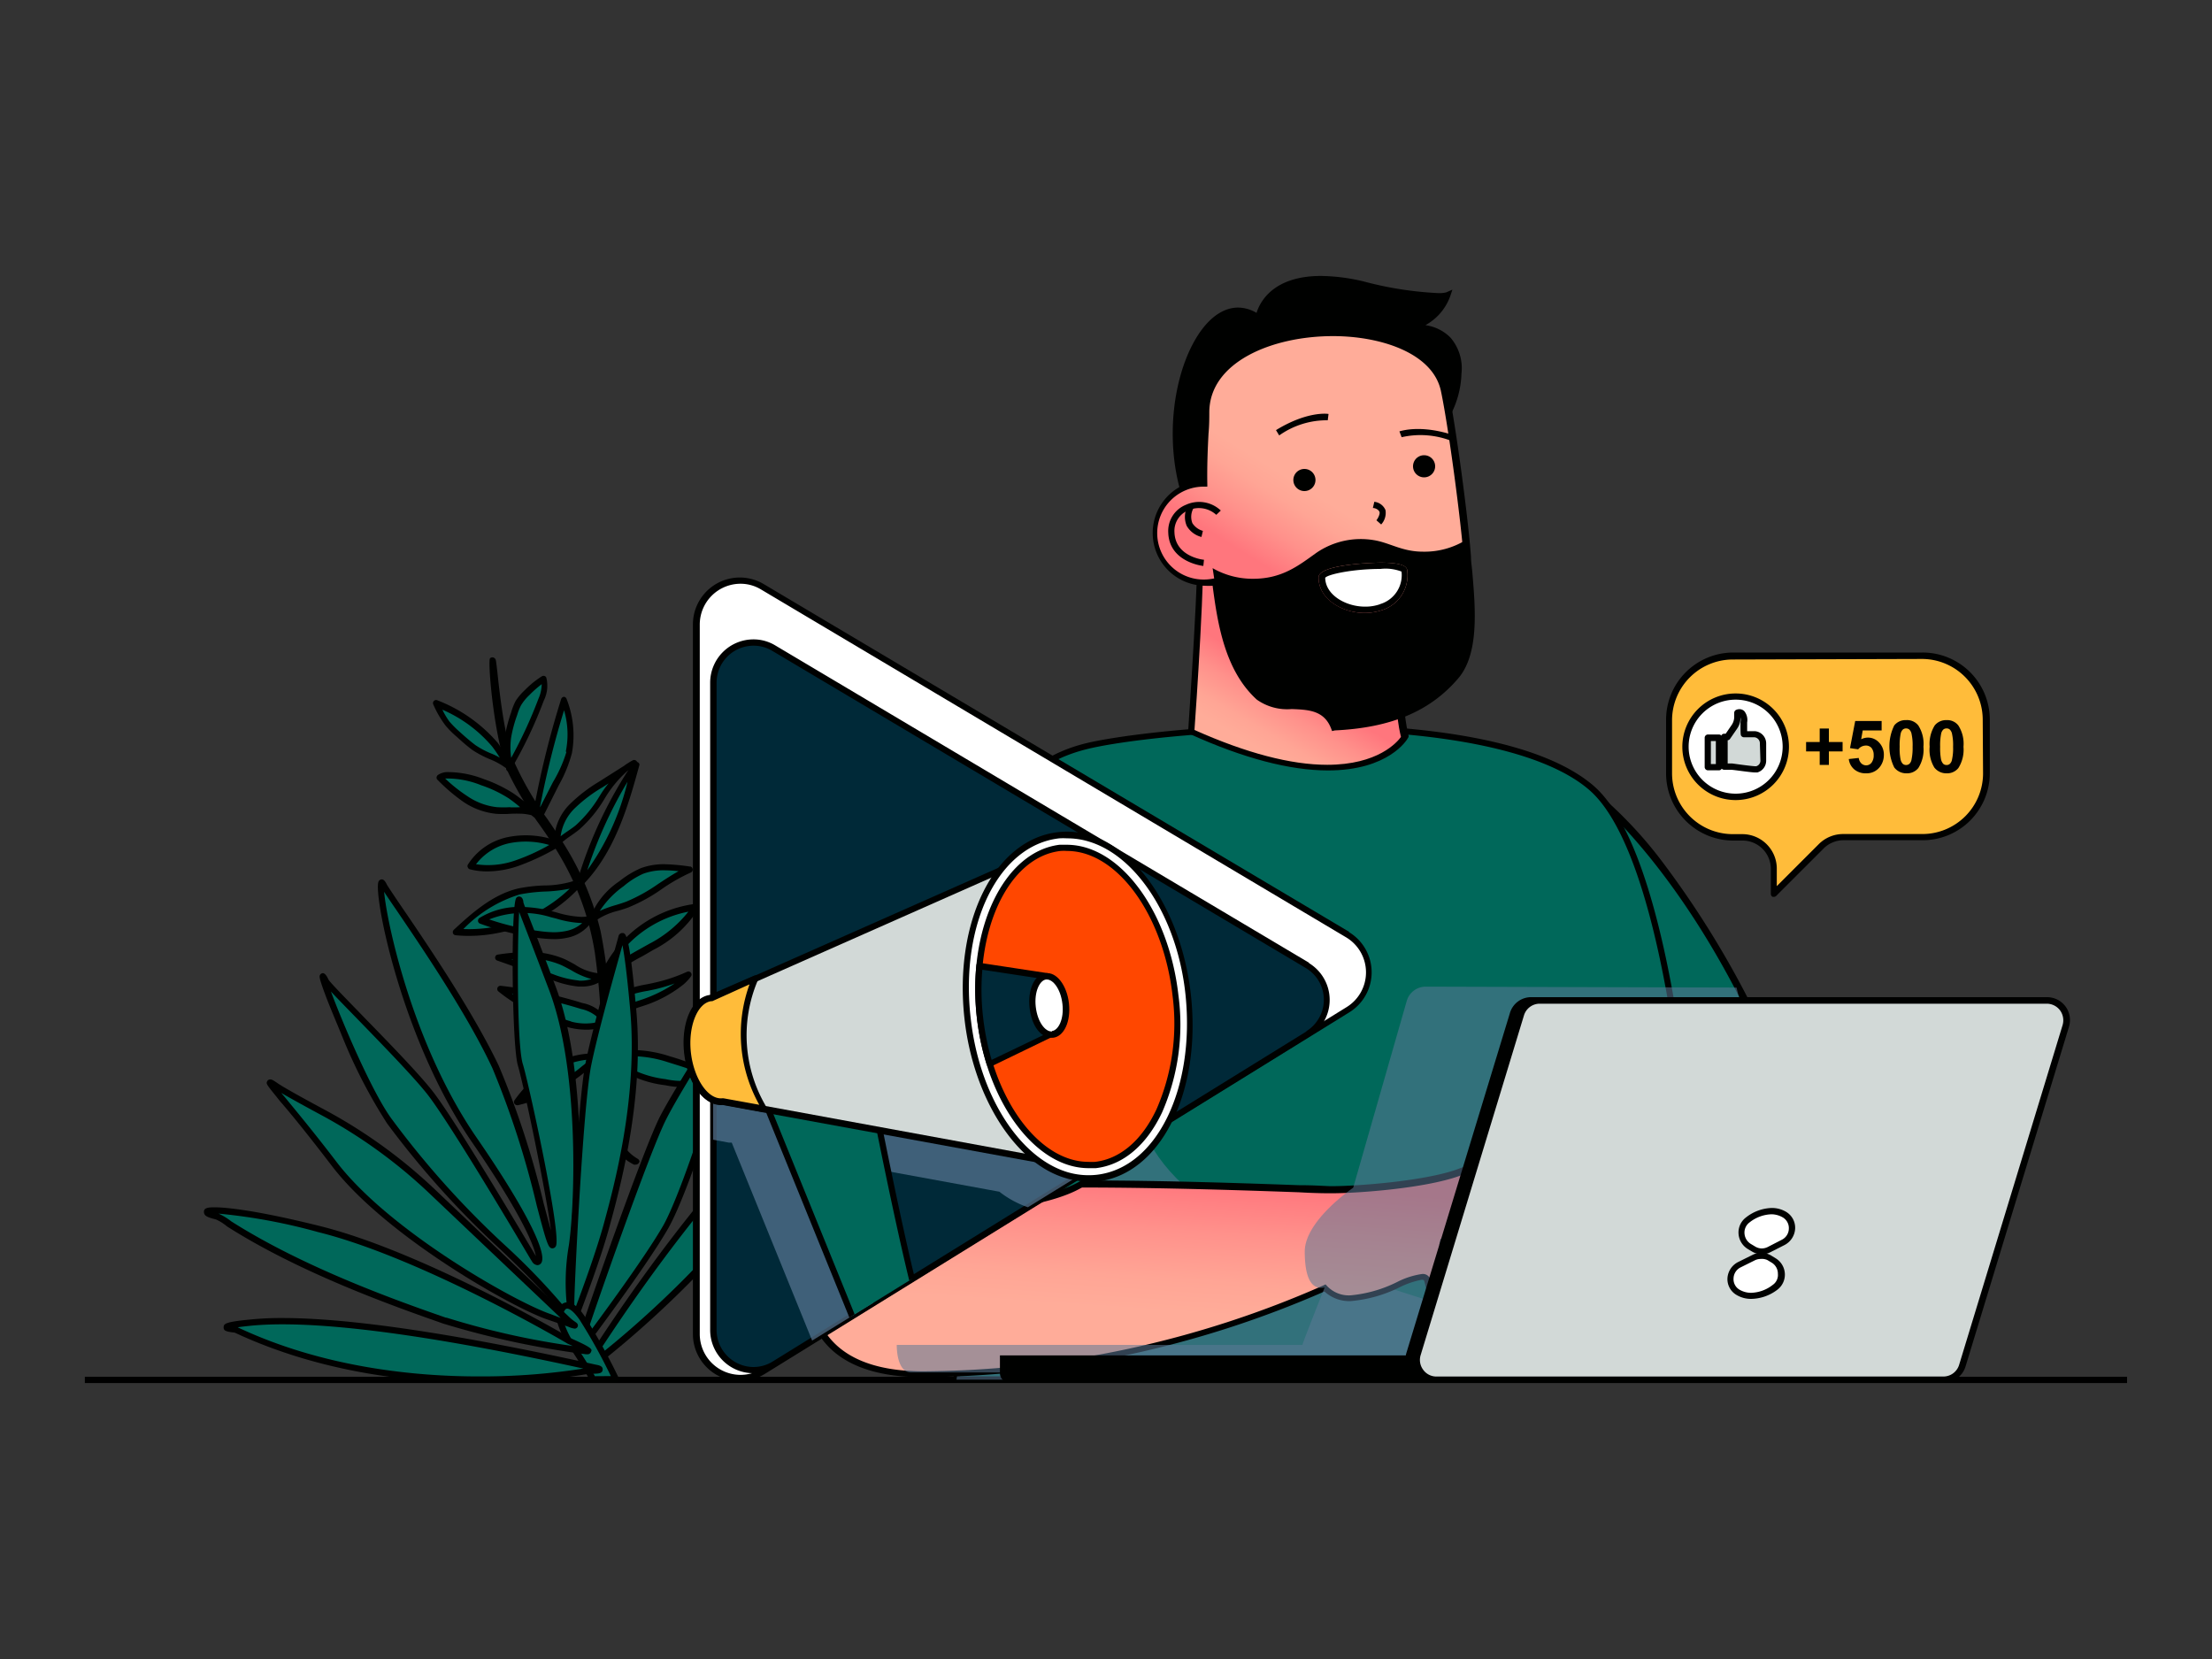 <svg xmlns="http://www.w3.org/2000/svg" xmlns:xlink="http://www.w3.org/1999/xlink" viewBox="0 0 200 150" id="businessman-do-digital-marketing"><rect x="0" y="0" width="200" height="150" fill="#333333" stroke="none"/><defs><linearGradient id="a" x1="5960.48" x2="5961.27" y1="106.92" y2="118.8" gradientTransform="matrix(-1 0 0 1 6069.51 0)" gradientUnits="userSpaceOnUse"><stop offset="0" stop-color="#ff767d"></stop><stop offset=".38" stop-color="#ff918b"></stop><stop offset=".75" stop-color="#ffa595"></stop><stop offset="1" stop-color="#ffac99"></stop></linearGradient><linearGradient id="b" x1="5953.94" x2="5957.31" y1="61.07" y2="66.77" xlink:href="#a"></linearGradient><linearGradient id="c" x1="5952.04" x2="5947.84" y1="53.12" y2="46.38" xlink:href="#a"></linearGradient><clipPath id="d"><path fill="none" d="M118.29,93.49,70,123.33a3.62,3.62,0,0,1-5.52-3.08V61.72A3.62,3.62,0,0,1,70,58.61L118.23,87.3A3.62,3.62,0,0,1,118.29,93.49Z"></path></clipPath></defs><g data-name="Layer 1"><rect width="184.65" height=".57" x="7.67" y="124.48"></rect><path fill="#00685a" d="M143.7,71.4l-.88,38.13a28.09,28.09,0,0,1,19.71-8C154.59,79.49,143.7,71.4,143.7,71.4Z"></path><path fill="#000100" d="M143,109.73l-.4-.4c7.55-7.6,17.37-8,19.51-8-7.81-21.47-18.49-29.58-18.6-29.66l.34-.46A38.45,38.45,0,0,1,150.36,78a84.85,84.85,0,0,1,12.44,23.45.29.29,0,0,1,0,.27.32.32,0,0,1-.24.11C162.41,101.86,151.32,101.38,143,109.73Z"></path><path fill="#00685a" d="M143.89,71.26c-9.21-8-39.49-5.36-45.83-3.73C84.33,71.05,89,90.16,87.62,104.27c-1.4,14.48-1.1,20.47-1.1,20.47h67.21C153.73,104.86,151,77.39,143.89,71.26Z"></path><path fill="#000100" d="M153.73,125H86.52a.27.27,0,0,1-.28-.27c0-.06-.29-6.17,1.09-20.51a107.19,107.19,0,0,0,.28-11C87.52,81.8,87.43,70,98,67.25c2.84-.73,11-1.76,20.2-1.76,8.89,0,20.59,1,25.89,5.56,4.09,3.54,6.42,13.78,7.66,21.75A218.68,218.68,0,0,1,154,124.74.28.28,0,0,1,153.73,125Zm-66.94-.56h66.65c0-21.54-3.07-47.21-9.73-53-4-3.49-13.09-5.41-25.52-5.41-9.16,0-17.24,1-20.06,1.74-4.6,1.18-7.39,4.14-8.79,9.32-1.25,4.62-1.21,10.47-1.16,16.12,0,3.72,0,7.57-.28,11.06A178.39,178.39,0,0,0,86.79,124.46Z"></path><path d="M144.25,124.74c-.93-6.65-41.67-8.86-41.67-26.79,0-4.48-15-6.39-15,6.32,0,14.17-1.1,20.47-1.1,20.47Z" style="mix-blend-mode:multiply" fill="#5b7895" opacity=".55"></path><path fill="url(#a)" d="M83.45,124.24a90.49,90.49,0,0,0,36.29-7.8c2.78,3,8.75-2.27,9.27-.71s.62,5.91,2.24,5.72c1-.11,1.67-3.12,1.67-3.12a11,11,0,0,0,2.91,3.66c1.72,1.22,1.93-.75,1.93-.75.55,1.19,3.35,1.57,3.26-.13a34.32,34.32,0,0,0-1.48-4.41s2.05,3,3.6,2.43-.46-3-2.47-6.95a51.51,51.51,0,0,0-3.47-5.86c-.85-1.37-2.33-1.39-5.42-.31s-9.08,1.52-11.43,1.52c-1.34,0-12.37-.53-22.59-.53l1.78-5.78L79.26,98.07S62.75,124.24,83.45,124.24Z"></path><path fill="#000100" d="M83.45,124.52c-4.84,0-8.09-1.43-9.65-4.26-4.09-7.42,4.84-21.74,5.22-22.34l.1-.16L99.91,101l-1.77,5.73c7.4,0,15.12.28,19.3.43,1.48,0,2.56.09,2.91.09,2.37,0,8.32-.45,11.34-1.5a11.17,11.17,0,0,1,3.46-.78,2.45,2.45,0,0,1,2.29,1.21c.35.57.65,1,.93,1.45a36.77,36.77,0,0,1,2.56,4.43c.55,1.1,1.11,2.06,1.6,2.91,1,1.78,1.71,3,1.43,3.76a1.15,1.15,0,0,1-.72.67,1.39,1.39,0,0,1-.53.1,3.66,3.66,0,0,1-2.29-1.29,17.1,17.1,0,0,1,.88,2.9,1.29,1.29,0,0,1-.33,1,1.66,1.66,0,0,1-1.24.46,2.93,2.93,0,0,1-1.85-.68,1.16,1.16,0,0,1-1.07.8,2.05,2.05,0,0,1-1.15-.45A10.13,10.13,0,0,1,133,119.1c-.29,1-.88,2.54-1.72,2.63h-.14c-1.32,0-1.7-2.2-2-4.15a13.64,13.64,0,0,0-.37-1.77s0-.1-.22-.1a7.53,7.53,0,0,0-2,.68,12.24,12.24,0,0,1-4.43,1.25,3.31,3.31,0,0,1-2.37-.87A92.06,92.06,0,0,1,83.45,124.52Zm-4-26.14c-1,1.59-8.81,14.88-5.1,21.61,1.45,2.63,4.53,4,9.15,4a90.92,90.92,0,0,0,36.16-7.77l.19-.09.14.15a2.71,2.71,0,0,0,2.11.84,11.84,11.84,0,0,0,4.21-1.2,7.21,7.21,0,0,1,2.26-.73.71.71,0,0,1,.76.49,14.43,14.43,0,0,1,.39,1.86c.27,1.55.64,3.68,1.48,3.68h.07c.53-.06,1.16-1.77,1.43-2.9l.18-.78.35.72a10.76,10.76,0,0,0,2.81,3.55,1.54,1.54,0,0,0,.82.35c.57,0,.67-.89.67-.9l.11-1,.43.94a2,2,0,0,0,1.71.86,1.14,1.14,0,0,0,.83-.28.71.71,0,0,0,.17-.57,31.34,31.34,0,0,0-1.45-4.33l-1-2.42,1.46,2.16c.44.67,1.84,2.39,2.93,2.39a.92.92,0,0,0,.33-.06.61.61,0,0,0,.39-.34c.19-.56-.51-1.76-1.39-3.29-.5-.85-1.06-1.82-1.62-2.93a35.69,35.69,0,0,0-2.52-4.38c-.29-.44-.59-.89-.94-1.47a1.92,1.92,0,0,0-1.81-.94,10.78,10.78,0,0,0-3.28.75c-3.11,1.09-9,1.54-11.52,1.54-.36,0-1.38,0-2.93-.09-4.25-.15-12.16-.43-19.66-.43h-.38l1.8-5.84Z"></path><path fill="#000100" d="M139.39 117.09c-1.43-3.44-3.39-7.6-3.41-7.64l.51-.25s2 4.22 3.43 7.67zM137.49 121.31a28.16 28.16 0 00-1.17-3.51c-.14-.3-.3-.75-.5-1.33-.61-1.74-1.53-4.38-3-5.52l.35-.45c1.61 1.24 2.57 4 3.2 5.79.18.53.34 1 .47 1.27a28.61 28.61 0 011.21 3.61zM132.71 118.57a26.77 26.77 0 00-.58-4 3.4 3.4 0 00-2-2l.12-.56a4 4 0 012.41 2.36 28.73 28.73 0 01.61 4.13z"></path><path d="M117.76,121.6c0-.14,1.93-5,2-5.16s-1.79.87-1.79-3.28c0-2.8,4.38-5.77,4.38-5.77l4.85-16.92a1.78,1.78,0,0,1,1.71-1.26h.72l27.38.08,8.38,34.2h-45.1l-1.33.6H82.36c-1,0-1.28-1.45-1.28-2.49Z" style="mix-blend-mode:multiply" fill="#5b7895" opacity=".55"></path><path fill="#00685a" d="M102.58,98,93.9,69.78C78.33,79.12,73.44,103.93,73.43,104c-.28,1.86,1.88,3.79,9.39,4.93s15.7-1.15,16-3v-.11C99.37,104.71,101.53,100.46,102.58,98Z"></path><path fill="#000100" d="M87 109.52a28.5 28.5 0 01-4.24-.3A22.89 22.89 0 0175.06 107c-1.44-.86-2.08-1.88-1.91-3a75.21 75.21 0 014.42-13.71c2.91-6.77 8.07-15.86 16.18-20.73l.3.49c-15.39 9.23-20.29 33.79-20.34 34-.13.89.42 1.71 1.64 2.44a22.26 22.26 0 007.51 2.16c7.42 1.12 15.42-1.19 15.66-2.77v-.08a.27.27 0 010-.12c.62-1.22 2.73-5.37 3.77-7.85l.52.21c-1 2.47-3.1 6.55-3.76 7.84V106C98.8 107.8 93.08 109.52 87 109.52zM113.78 28.75s.61-5.08 9.47-3c6.4 1.49 7.55 1 7.55 1a4.68 4.68 0 01-3.38 2.93s4.63-.57 4.36 4.14-3.16 5.37-3.2 7.55 3.91 4.53-.22 7.6S115 57.51 108.9 48.47C103 39.72 108.28 24.79 113.78 28.75z"></path><path fill="#000100" d="M117.35,53.7c-3.49,0-6.42-1.71-8.69-5.07-3.54-5.25-3.19-13.05-.8-17.55,1.12-2.11,2.57-3.27,4.08-3.27a3.3,3.3,0,0,1,1.67.48c.31-1,1.51-3.34,5.83-3.34a17.34,17.34,0,0,1,3.87.5A32,32,0,0,0,130,26.5a2.93,2.93,0,0,0,.75-.06l.57-.25-.2.6a4.86,4.86,0,0,1-2.24,2.61,3.94,3.94,0,0,1,2.26,1.12,4.24,4.24,0,0,1,1,3.26,8.61,8.61,0,0,1-2.14,5.41,3.71,3.71,0,0,0-1.06,2.14,4.38,4.38,0,0,0,.74,2c.87,1.6,2,3.59-1.07,5.83C124.45,52.17,120.69,53.7,117.35,53.7Zm-5.41-25.32c-1.29,0-2.56,1.05-3.58,3-2.31,4.36-2.66,11.9.77,17,2.16,3.2,4.93,4.82,8.22,4.82s6.92-1.53,10.84-4.44c2.63-1.95,1.8-3.48.91-5.11a4.72,4.72,0,0,1-.8-2.27,4.13,4.13,0,0,1,1.17-2.47,8.13,8.13,0,0,0,2-5.09,3.7,3.7,0,0,0-.82-2.84,3.9,3.9,0,0,0-2.79-1,4.07,4.07,0,0,0-.43,0l-.1-.56a4.46,4.46,0,0,0,3-2.3c-.83.05-2.78,0-7.16-1.06a16.81,16.81,0,0,0-3.74-.48c-4.9,0-5.36,3.13-5.37,3.26l-.06.47-.39-.27A2.88,2.88,0,0,0,111.94,28.38Z"></path><path fill="#000100" d="M90.7,122.85h45.42a.56.56,0,0,1,.56.56v1.33a0,0,0,0,1,0,0h-46a0,0,0,0,1,0,0v-1.89A0,0,0,0,1,90.7,122.85Z" transform="rotate(180 113.685 123.795)"></path><path fill="#000100" d="M137,125H91.26a.84.84,0,0,1-.85-.84v-1.61H137Zm-46-1.88v1a.28.28,0,0,0,.28.28h45.13v-1.32Z"></path><path fill="#000100" d="M138.51,90.46h45.82a1.78,1.78,0,0,1,1.7,2.31l-9.34,30.7a1.78,1.78,0,0,1-1.71,1.27H129.16a1.79,1.79,0,0,1-1.71-2.31l9.35-30.7A1.79,1.79,0,0,1,138.51,90.46Z"></path><path fill="#000100" d="M175,125H129.16a2.07,2.07,0,0,1-2-2.67l9.35-30.7a2,2,0,0,1,2-1.47h45.82a2.07,2.07,0,0,1,2,2.67L177,123.56A2.06,2.06,0,0,1,175,125ZM138.51,90.75a1.48,1.48,0,0,0-1.44,1.06l-9.35,30.71a1.5,1.5,0,0,0,1.44,1.94H175a1.5,1.5,0,0,0,1.44-1.07l9.34-30.7a1.5,1.5,0,0,0-.23-1.34,1.48,1.48,0,0,0-1.2-.6Z"></path><path fill="#d2d9d7" d="M139.23,90.46h45.82a1.79,1.79,0,0,1,1.71,2.31l-9.35,30.7a1.78,1.78,0,0,1-1.71,1.27H129.88a1.78,1.78,0,0,1-1.7-2.31l9.34-30.7A1.79,1.79,0,0,1,139.23,90.46Z"></path><path fill="#000100" d="M175.7,125H129.88a2.06,2.06,0,0,1-1.66-.83,2.09,2.09,0,0,1-.32-1.84l9.35-30.7a2.06,2.06,0,0,1,2-1.47h45.82a2.07,2.07,0,0,1,2,2.67l-9.35,30.71A2.05,2.05,0,0,1,175.7,125ZM139.23,90.75a1.49,1.49,0,0,0-1.44,1.06l-9.34,30.71a1.48,1.48,0,0,0,.23,1.33,1.46,1.46,0,0,0,1.2.61H175.7a1.49,1.49,0,0,0,1.44-1.07l9.35-30.7a1.53,1.53,0,0,0-.23-1.34,1.51,1.51,0,0,0-1.21-.6Z"></path><path fill="#fff" d="M158.55,113.69l-1.29.64a1.43,1.43,0,0,0-.16,2.48h0a3,3,0,0,0,3.34-.44,1.44,1.44,0,0,0-.12-2.38l-.39-.24A1.45,1.45,0,0,0,158.55,113.69Z"></path><path fill="#000100" d="M158.34,117.44h0a2.54,2.54,0,0,1-1.37-.38h0a1.65,1.65,0,0,1-.78-1.5,1.76,1.76,0,0,1,1-1.47l1.29-.64a1.76,1.76,0,0,1,1.68.08l.39.24a1.73,1.73,0,0,1,.83,1.41,1.71,1.71,0,0,1-.69,1.44A4,4,0,0,1,158.34,117.44Zm.85-3.61a1.17,1.17,0,0,0-.52.12l-1.29.64a1.15,1.15,0,0,0-.64,1,1.1,1.1,0,0,0,.51,1,2.05,2.05,0,0,0,1.09.3,3.32,3.32,0,0,0,1.95-.72,1.09,1.09,0,0,0,.46-1,1.16,1.16,0,0,0-.55-1l-.4-.24A1.17,1.17,0,0,0,159.19,113.83Z"></path><path fill="#fff" d="M160,113l1.28-.66a1.43,1.43,0,0,0,.12-2.48h0a3,3,0,0,0-3.34.49,1.44,1.44,0,0,0,.15,2.38l.4.24A1.45,1.45,0,0,0,160,113Z"></path><path fill="#000100" d="M159.32,113.41h0a1.75,1.75,0,0,1-.89-.24l-.4-.24a1.75,1.75,0,0,1-.84-1.4,1.7,1.7,0,0,1,.67-1.45,3.94,3.94,0,0,1,2.32-.86,2.5,2.5,0,0,1,1.33.36h0a1.68,1.68,0,0,1,.8,1.5,1.78,1.78,0,0,1-.94,1.48l-1.28.65A1.67,1.67,0,0,1,159.32,113.41Zm.86-3.62a3.36,3.36,0,0,0-2,.74,1.14,1.14,0,0,0-.45,1,1.2,1.2,0,0,0,.57.94l.4.24a1.16,1.16,0,0,0,.6.17h0a1.22,1.22,0,0,0,.53-.13l1.28-.66a1.14,1.14,0,0,0,.63-1,1.12,1.12,0,0,0-.52-1A2.08,2.08,0,0,0,160.18,109.79Z"></path><path fill="url(#b)" d="M126.37,50s-.41,12.38.67,16.6c0,0-3.78,6.51-19.32-.51,0,0,1.09-15.58.82-18.14Z"></path><path fill="#000100" d="M120.07,69.66c-3.45,0-7.64-1.1-12.46-3.28l-.18-.08v-.2c0-.15,1.08-15.58.82-18.09l0-.35,18.44,2.12V50c0,.12-.39,12.39.67,16.52l0,.11-.06.1C127.22,66.89,125.55,69.66,120.07,69.66ZM108,66c4.67,2.09,8.72,3.15,12,3.15,4.6,0,6.34-2.06,6.67-2.52-1-4-.72-14.46-.67-16.3l-17.23-2C109,51.47,108.14,64.13,108,66Z"></path><path fill="url(#c)" d="M132.67,50.42c-.24-3.39-1.37-11.89-2.07-15.16-1.62-7.58-21.5-6.76-21.5,2,0,1.32-.23,3.87-.17,6.49h-.05a4.49,4.49,0,0,0,0,9,4.94,4.94,0,0,0,1-.1c.49,3.42,1.12,7.81,4,10.42,1.84,1.67,5.61-.43,6.8,2.76,4.33-.2,8.15-1.34,11-4.62C133.68,58.74,132.91,53.81,132.67,50.42Z"></path><path fill="#000100" d="M120.44,66.1l-.07-.19c-.63-1.69-2.06-1.74-3.58-1.8a4.75,4.75,0,0,1-3.15-.85c-2.88-2.61-3.55-6.84-4-10.3a5.65,5.65,0,0,1-.71,0,4.77,4.77,0,0,1-.24-9.53c0-1.57,0-3.09.11-4.32,0-.76.07-1.41.07-1.89,0-4.9,5.92-7.47,11.76-7.47,4.22,0,9.45,1.42,10.3,5.4.7,3.28,1.84,11.86,2.07,15.2,0,.43.08.9.12,1.38.28,3.28.63,7.37-1.26,9.59-2.55,3-6.1,4.48-11.16,4.72ZM110.06,52.29l0,.34c.5,3.42,1.12,7.68,3.91,10.21a4.26,4.26,0,0,0,2.8.7c1.5.06,3.2.12,4,2,4.79-.26,8.15-1.7,10.56-4.52,1.74-2,1.4-6,1.12-9.17,0-.49-.08-.95-.11-1.39-.24-3.33-1.37-11.86-2.06-15.12-.74-3.42-5.43-4.95-9.75-4.95-5.56,0-11.19,2.37-11.19,6.9,0,.49,0,1.15-.07,1.91-.07,1.31-.14,2.93-.11,4.57V44h-.33a4.2,4.2,0,1,0,0,8.4,4.48,4.48,0,0,0,.89-.09Z"></path><path fill="#000100" d="M109.64,51.37c.56,3.53.94,8.73,4.19,11.68,1.84,1.67,5.61-.43,6.81,2.76,4.32-.21,8.14-1.34,11-4.62,2.08-2.45,1.31-7.38,1.07-10.77,0-.44-.08-1-.16-1.6a7.13,7.13,0,0,1-3.89,1.06c-1.92,0-3-.82-4.49-1.05A7.09,7.09,0,0,0,119,50c-1.62,1.16-3.1,2.33-5.7,2.33A7.24,7.24,0,0,1,109.64,51.37Zm9.87.84c0-.94,7.45-1.52,7.45-.58a3,3,0,0,1-2.11,3.27C122.5,55.71,119.51,54.36,119.51,52.21Zm3.88,3.21c-2,0-4.17-1.23-4.17-3.21,0-1.26,5.51-1.34,5.56-1.34,2.18,0,2.46.41,2.46.76a3.3,3.3,0,0,1-2.3,3.54A5,5,0,0,1,123.39,55.42Zm-3.6-3.18c0,1.56,1.87,2.61,3.6,2.61a4,4,0,0,0,1.36-.22,2.73,2.73,0,0,0,1.93-3,4,4,0,0,0-1.9-.24C122.33,51.44,120,51.92,119.79,52.24Z"></path><path fill="#fff" d="M119.51,52.21c0,2.15,3,3.5,5.34,2.69A3,3,0,0,0,127,51.63C127,50.69,119.51,51.27,119.51,52.21Z"></path><path fill="#000100" d="M124.78 50.87s-5.56.08-5.56 1.34c0 2 2.17 3.21 4.17 3.21h0a5 5 0 001.55-.25 3.3 3.3 0 002.3-3.54C127.24 51.28 127 50.87 124.78 50.87zm0 3.76a4 4 0 01-1.36.22h0c-1.73 0-3.58-1.05-3.6-2.61.25-.32 2.54-.8 5-.8a4 4 0 011.9.24A2.73 2.73 0 01124.75 54.63zM126.53 39l.2.53a7.71 7.71 0 014.59.37l.17-.53C128.38 38.33 126.6 39 126.53 39zM115.37 38.89l.29.48A7.44 7.44 0 01120.05 38l.07-.57C120 37.4 118.16 37.18 115.37 38.89z"></path><circle cx="117.94" cy="43.42" r=".74" fill="#000100"></circle><path fill="#000100" d="M117.94 42.4a1 1 0 101 1A1 1 0 00117.94 42.4zm0 1.48a.46.46 0 01-.45-.46.45.45 0 11.9 0A.46.46 0 01117.94 43.88zM128.76 41.45a.74.74 0 10.73.73A.74.74 0 00128.76 41.45z"></path><path fill="#000100" d="M128.76 41.16a1 1 0 101 1A1 1 0 00128.76 41.16zm0 1.48a.46.46 0 01-.45-.46.45.45 0 01.9 0A.46.46 0 01128.76 42.64zM124.26 45.37l-.13.56c.24 0 .53.16.6.36s-.18.64-.28.75l.43.38a1.54 1.54 0 00.39-1.3A1.24 1.24 0 00124.26 45.37zM107.23 45.64a2.55 2.55 0 00-1.6 2.53c.09 2.67 3.14 3 3.17 3l.06-.56c-.11 0-2.59-.29-2.67-2.47a2 2 0 011.26-2 2.33 2.33 0 012.52.41l.41-.39A2.86 2.86 0 00107.23 45.64z"></path><path fill="#000100" d="M107.81,47.3a1.6,1.6,0,0,1,.1-1.35l-.51-.23a2.09,2.09,0,0,0-.1,1.83,2.15,2.15,0,0,0,1.33,1l.13-.55A1.66,1.66,0,0,1,107.81,47.3Z"></path><path fill="#00685a" d="M57.53,105c-1.88-1.08-2.15-3-2.31-5s-.21-4-.27-5.93a50.09,50.09,0,0,0-1-9.86,25.63,25.63,0,0,0-3.08-7.46c-1.55-2.57-3.48-4.83-4.65-7.62-1.26-3-1.63-9.29-1.75-9.4s.31,7,1.71,10.13c1.29,2.83,3.35,5.15,4.87,7.85A25.12,25.12,0,0,1,54,86.14,99.24,99.24,0,0,1,54.76,97a29.18,29.18,0,0,0,.51,5.29,4,4,0,0,0,2.18,2.84C57.53,105.2,57.61,105.07,57.53,105Z"></path><path fill="#000100" d="M57.67,104.78c-1.73-1-2-2.75-2.16-4.77-.14-1.74-.2-3.51-.26-5.23l0-1a50.23,50.23,0,0,0-.95-9.6,26.21,26.21,0,0,0-3.12-7.55c-.54-.89-1.13-1.77-1.71-2.61a29.2,29.2,0,0,1-2.92-5c-.93-2.21-1.37-6.29-1.58-8.25-.13-1.12-.13-1.15-.23-1.24a.3.3,0,0,0-.44,0c-.22.34.4,7.56,1.69,10.4a31,31,0,0,0,2.81,4.66c.71,1,1.45,2.11,2.07,3.22a24.75,24.75,0,0,1,2.91,8.31,63.51,63.51,0,0,1,.61,8c0,.93.07,1.9.12,2.85,0,.28,0,.57,0,.86a22.25,22.25,0,0,0,.48,4.47,4.32,4.32,0,0,0,2.33,3,.4.4,0,0,0,.15,0,.36.36,0,0,0,.35-.28A.34.34,0,0,0,57.67,104.78Z"></path><path fill="#00685a" d="M54.47,88.42l.07,0A25.45,25.45,0,0,1,59,85.51,10.19,10.19,0,0,0,62.86,82,10.57,10.57,0,0,0,54.47,88.42Z"></path><path fill="#000100" d="M62.82,81.73a10.92,10.92,0,0,0-8.62,6.59.3.3,0,0,0,.08.32.34.34,0,0,0,.19.07.3.3,0,0,0,.15,0l.07,0s0,0,0,0a18.48,18.48,0,0,1,3.39-2.25l1-.58a10.35,10.35,0,0,0,4-3.6.26.26,0,0,0,0-.29A.29.29,0,0,0,62.82,81.73Zm-4,3.54-1,.56a27.61,27.61,0,0,0-2.58,1.6,10.39,10.39,0,0,1,7-5A10.87,10.87,0,0,1,58.83,85.27Z"></path><path fill="#00685a" d="M53.54,83.38a2.46,2.46,0,0,1,.07-.29l0,0Z"></path><path fill="#000100" d="M53.77,82.85a.29.29,0,0,0-.34,0h0l0,0a.28.28,0,0,0-.09.19l0,.26a.27.27,0,0,0,.24.3h0a.3.3,0,0,0,.28-.23,1.47,1.47,0,0,1,.06-.27A.28.28,0,0,0,53.77,82.85Z"></path><path fill="#00685a" d="M58.06,78.76A7.75,7.75,0,0,0,56.2,79.9a6.79,6.79,0,0,0-2.59,3.19,10.15,10.15,0,0,1,3.12-1.3c2-.76,3.62-2.33,5.61-3.16A8.6,8.6,0,0,0,58.06,78.76Z"></path><path fill="#000100" d="M62.38,78.35a17.68,17.68,0,0,0-2.32-.21,5.89,5.89,0,0,0-2.1.35A8.39,8.39,0,0,0,56,79.68,7,7,0,0,0,53.34,83a.26.26,0,0,0,.12.31.27.27,0,0,0,.15.05.24.24,0,0,0,.18-.07,6,6,0,0,1,2.09-.94c.31-.09.64-.19.95-.31a15.19,15.19,0,0,0,3-1.65,16.35,16.35,0,0,1,2.63-1.5.29.29,0,0,0-.06-.55ZM59.5,79.93a15.19,15.19,0,0,1-2.87,1.59c-.3.11-.61.21-.91.3a10.22,10.22,0,0,0-1.49.54,8.29,8.29,0,0,1,2.15-2.23A7.4,7.4,0,0,1,58.16,79a5.26,5.26,0,0,1,1.9-.31,11.45,11.45,0,0,1,1.29.08C60.71,79.13,60.09,79.54,59.5,79.93Z"></path><path fill="#00685a" d="M52.44,79.86c2.81-2.83,4-6.86,5-10.71a38.45,38.45,0,0,0-5,10.46Z"></path><path fill="#000100" d="M57.6,68.9a.28.28,0,0,0-.36.08,38.76,38.76,0,0,0-5,10.54.09.09,0,0,0,0,0l0,.24a.29.29,0,0,0,.15.3.28.28,0,0,0,.13,0,.32.32,0,0,0,.2-.08c2.93-3,4.14-7.33,5.1-10.84A.26.26,0,0,0,57.6,68.9Zm-4.5,9.78a39.51,39.51,0,0,1,3.64-8A22.62,22.62,0,0,1,53.1,78.68Z"></path><path fill="#00685a" d="M51.75,72.86a4.5,4.5,0,0,0-1.35,2.83l.05.47c.54-.53,1.21-.88,1.8-1.36,1.82-1.49,2.65-4,4.5-5.43L54.3,70.93A13.15,13.15,0,0,0,51.75,72.86Z"></path><path fill="#000100" d="M56.6,69.13l-2.46,1.56a14,14,0,0,0-2.6,2,4.79,4.79,0,0,0-1.42,3v0l.05.47a.31.31,0,0,0,.19.24h.09a.28.28,0,0,0,.2-.08,7.41,7.41,0,0,1,1-.78c.25-.18.51-.36.75-.56a11.63,11.63,0,0,0,2.25-2.74,10.44,10.44,0,0,1,2.25-2.68.28.28,0,0,0,.06-.39A.28.28,0,0,0,56.6,69.13ZM54.2,72a11.58,11.58,0,0,1-2.13,2.61c-.23.19-.48.36-.73.53s-.43.3-.65.47A4.3,4.3,0,0,1,52,73.05a13.2,13.2,0,0,1,2.5-1.88l.53-.34C54.71,71.2,54.45,71.59,54.2,72Z"></path><path fill="#00685a" d="M57.35,69a4.67,4.67,0,0,0-.6.38Z"></path><path fill="#000100" d="M57.22,68.74a4.85,4.85,0,0,0-.64.4.28.28,0,0,0-.06.39.27.27,0,0,0,.23.12.28.28,0,0,0,.15,0l.6-.38a.3.3,0,0,0,.1-.39A.29.29,0,0,0,57.22,68.74Z"></path><path fill="#00685a" d="M48.6,72.65a1.28,1.28,0,0,0,.13,1.12l.16-.24,1.38-2.69A12.32,12.32,0,0,0,51.44,68,9,9,0,0,0,51,63.26,82.13,82.13,0,0,0,48.6,72.65Z"></path><path fill="#000100" d="M51,63a.29.29,0,0,0-.26.2,82.83,82.83,0,0,0-2.37,9.43,1.53,1.53,0,0,0,.2,1.36.28.28,0,0,0,.21.1h0a.32.32,0,0,0,.22-.13l.16-.25v0L50.52,71a12.19,12.19,0,0,0,1.19-2.91,8.94,8.94,0,0,0-.48-4.89A.29.29,0,0,0,51,63Zm.21,5A12.16,12.16,0,0,1,50,70.71L48.83,73a1.92,1.92,0,0,1,.05-.32A82.1,82.1,0,0,1,51,64.22,7.75,7.75,0,0,1,51.16,67.94Z"></path><path fill="#00685a" d="M46.09,76a5.42,5.42,0,0,0-3.52,2.37,7.44,7.44,0,0,0,4.15-.27,21.7,21.7,0,0,0,3.65-1.72A7.93,7.93,0,0,0,46.09,76Z"></path><path fill="#000100" d="M50.46,76.06A8.25,8.25,0,0,0,46,75.67a5.62,5.62,0,0,0-3.7,2.51.25.25,0,0,0,0,.25.27.27,0,0,0,.19.17,6.27,6.27,0,0,0,1.58.19,8.76,8.76,0,0,0,2.73-.47,21.23,21.23,0,0,0,3.7-1.74.28.28,0,0,0,.14-.28A.28.28,0,0,0,50.46,76.06Zm-3.82,1.72a7.41,7.41,0,0,1-3.6.36,5.13,5.13,0,0,1,3.11-1.92,7.55,7.55,0,0,1,3.51.18A18,18,0,0,1,46.64,77.78Z"></path><path fill="#00685a" d="M50.39,76.34l.14-.1-.16.09Z"></path><path fill="#000100" d="M50.39,76l-.16.09a.28.28,0,0,0-.14.28.29.29,0,0,0,.2.24l.1-.25h0l-.09.24.09,0a.34.34,0,0,0,.17-.05l.13-.1a.28.28,0,0,0,.08-.38A.29.29,0,0,0,50.39,76Z"></path><path fill="#00685a" d="M52.38,79.77l.26-.12-.26.11Z"></path><path fill="#000100" d="M52.53,79.39l-.26.11a.29.29,0,0,0-.17.34.31.31,0,0,0,.14.18.32.32,0,0,0,.14,0,.2.2,0,0,0,.11,0l.28-.13a.28.28,0,0,0,.12-.37A.27.27,0,0,0,52.53,79.39Z"></path><path fill="#00685a" d="M41.22,84.27a13.39,13.39,0,0,0,11.1-4.38.2.2,0,0,0,.06-.12c-1.68.73-3.66.41-5.46.83C44.69,81.11,42.9,82.72,41.22,84.27Z"></path><path fill="#000100" d="M52.52,79.52a.28.28,0,0,0-.25,0,9.05,9.05,0,0,1-3.08.54,14.1,14.1,0,0,0-2.33.27c-2.36.55-4.29,2.32-5.83,3.74a.31.31,0,0,0-.08.3.28.28,0,0,0,.24.19,12.1,12.1,0,0,0,1.21.06,13.73,13.73,0,0,0,10.14-4.53.43.43,0,0,0,.12-.35A.28.28,0,0,0,52.52,79.52ZM41.9,84A12,12,0,0,1,47,80.87a15.06,15.06,0,0,1,2.24-.26,13.26,13.26,0,0,0,2.27-.26A13.17,13.17,0,0,1,41.9,84Z"></path><path fill="#00685a" d="M52.3,79.79l.08,0s0,0,0,0S52.25,79.77,52.3,79.79Z"></path><path fill="#000100" d="M52.61,79.59a.33.33,0,0,0-.27-.15.33.33,0,0,0-.33.28.29.29,0,0,0,.19.33.18.18,0,0,0,.1,0l.11,0,.07,0a.28.28,0,0,0,.17-.33A.42.42,0,0,0,52.61,79.59Zm-.27.42a.26.26,0,0,1-.21-.12l.22-.12h0l0-.07.06-.16a.26.26,0,0,1,.16.18l-.19,0,.19,0a.17.17,0,0,1,0,.1A.22.22,0,0,1,52.34,80Z"></path><path fill="#00685a" d="M49.83,82.66a8.2,8.2,0,0,0-6.33.52,23.62,23.62,0,0,0,5.16,1.28,7.55,7.55,0,0,0,2.51,0,3.23,3.23,0,0,0,2.07-1.32l.4-.14C52.41,83.43,51.09,83,49.83,82.66Z"></path><path fill="#000100" d="M53.55,82.75a3.05,3.05,0,0,1-1,.15,9,9,0,0,1-2.19-.39l-.48-.13A11.77,11.77,0,0,0,47,82a6.79,6.79,0,0,0-3.65,1,.29.29,0,0,0-.13.27.28.28,0,0,0,.18.24,24.16,24.16,0,0,0,5.22,1.29,11.62,11.62,0,0,0,1.45.11,5.16,5.16,0,0,0,1.15-.11,3.48,3.48,0,0,0,2.2-1.35l.31-.11a.28.28,0,0,0,.18-.36A.28.28,0,0,0,53.55,82.75Zm-2.44,1.44a5.56,5.56,0,0,1-1,.1,10.41,10.41,0,0,1-1.37-.11,23.43,23.43,0,0,1-4.51-1.05,8.36,8.36,0,0,1,5.57-.2l.48.12a9.13,9.13,0,0,0,2.36.41A3.12,3.12,0,0,1,51.11,84.19Z"></path><path fill="#00685a" d="M54.51 88.28l.06-.06-.06.06zM50.91 87a10.49 10.49 0 00-5.86-.38l4.89 1.73a8.88 8.88 0 002.36.59 3.05 3.05 0 002.21-.66C53.23 88.49 52.09 87.54 50.91 87z"></path><path fill="#000100" d="M54.38,88l-.25,0a4.7,4.7,0,0,1-2.16-.8c-.31-.17-.62-.34-.94-.49a8.06,8.06,0,0,0-3.32-.63,18.65,18.65,0,0,0-2.7.23.27.27,0,0,0-.24.25.27.27,0,0,0,.19.29l4.89,1.73a9,9,0,0,0,2.44.62h.26a3.16,3.16,0,0,0,2.22-.8.29.29,0,0,0-.39-.42Zm-2.06.65A8.69,8.69,0,0,1,50,88.08l-3.76-1.33c.45,0,.94-.08,1.43-.08a7.42,7.42,0,0,1,3.08.59c.3.14.61.31.91.47a7.06,7.06,0,0,0,1.81.79A3.07,3.07,0,0,1,52.32,88.66Z"></path><path fill="#00685a" d="M56.45,89.84a3.28,3.28,0,0,0-2,1.88l.1.59c2.12-1.58,5.08-1.76,7-3.53a3.94,3.94,0,0,0,.62-.67,15.34,15.34,0,0,1-3.08,1A15.92,15.92,0,0,0,56.45,89.84Z"></path><path fill="#000100" d="M62.13,87.86a14.72,14.72,0,0,1-3,1c-.24.06-.48.1-.72.15a10.21,10.21,0,0,0-2,.55,3.51,3.51,0,0,0-2.12,2.06.53.53,0,0,0,0,.13l.1.58a.3.3,0,0,0,.17.22l.11,0a.34.34,0,0,0,.17,0A12.19,12.19,0,0,1,58,91a11.39,11.39,0,0,0,3.81-2,4.38,4.38,0,0,0,.66-.71.27.27,0,0,0,0-.34A.28.28,0,0,0,62.13,87.86Zm-4.31,2.59a14.15,14.15,0,0,0-3,1.37l0-.07a3,3,0,0,1,1.78-1.65,10,10,0,0,1,1.95-.51l.72-.15A16.56,16.56,0,0,0,61,88.92,12.62,12.62,0,0,1,57.82,90.45Z"></path><path fill="#00685a" d="M52.57,91a38.84,38.84,0,0,0-7.33-1.54,14.56,14.56,0,0,0,3.37,2,15.75,15.75,0,0,0,2.93,1.18,5,5,0,0,0,3.11-.14l0-.14A3.21,3.21,0,0,0,52.57,91Z"></path><path fill="#000100" d="M52.66,90.69a40.48,40.48,0,0,0-7.39-1.56.29.29,0,0,0-.22.5,14.76,14.76,0,0,0,3.43,2.08,15.31,15.31,0,0,0,3,1.2A6.26,6.26,0,0,0,53,93.1a4.61,4.61,0,0,0,1.77-.33.3.3,0,0,0,.17-.24l0-.14a.4.4,0,0,0,0-.15A3.43,3.43,0,0,0,52.66,90.69Zm-1,1.67a15,15,0,0,1-2.88-1.16,19.53,19.53,0,0,1-2.5-1.37,38.27,38.27,0,0,1,6.26,1.4,3.22,3.22,0,0,1,1.83,1.1A5,5,0,0,1,51.61,92.36Z"></path><path fill="#00685a" d="M50.07,96.54a11.31,11.31,0,0,0-3.32,3.11,14.76,14.76,0,0,0,5.67-2.72,4.48,4.48,0,0,1,2.37-1.26l-.33-.12A7.07,7.07,0,0,0,50.07,96.54Z"></path><path fill="#000100" d="M54.89,95.41l-.34-.12-.06,0a7.3,7.3,0,0,0-4.56,1,11.57,11.57,0,0,0-3.41,3.19.29.29,0,0,0,0,.32.31.31,0,0,0,.24.13h.07a15.06,15.06,0,0,0,5.77-2.77L52.8,97a3.79,3.79,0,0,1,2-1,.29.29,0,0,0,.27-.24A.27.27,0,0,0,54.89,95.41Zm-2.44,1.14-.2.16a14.68,14.68,0,0,1-4.75,2.44,10.4,10.4,0,0,1,2.71-2.37,7.08,7.08,0,0,1,3.3-1A9.21,9.21,0,0,0,52.45,96.55Z"></path><path fill="#00685a" d="M54.8,95.88l.23-.14-.25,0Z"></path><path fill="#000100" d="M55.11,95.47l-.3-.06a.28.28,0,0,0-.23.09.27.27,0,0,0-.08.22l0,.19a.3.3,0,0,0,.16.22.27.27,0,0,0,.12,0,.3.3,0,0,0,.16,0l.21-.12a.29.29,0,0,0,.14-.28A.27.27,0,0,0,55.11,95.47Z"></path><path fill="#00685a" d="M56.22,95.33a4.09,4.09,0,0,0-1.19.41,4.59,4.59,0,0,1,1.23.77,9.56,9.56,0,0,0,3.86,1.34,6.62,6.62,0,0,0,1.4.17,6.68,6.68,0,0,0,3-1.11,30,30,0,0,1-4.12-1.15A8.77,8.77,0,0,0,56.22,95.33Z"></path><path fill="#000100" d="M64.59,96.63a18.45,18.45,0,0,1-2.94-.78c-.37-.13-.76-.25-1.14-.36a11.08,11.08,0,0,0-3.15-.55,5.82,5.82,0,0,0-1.2.11,4.43,4.43,0,0,0-1.27.44.28.28,0,0,0-.14.28A.27.27,0,0,0,55,96a2.79,2.79,0,0,1,.87.53l.27.2a9.7,9.7,0,0,0,4,1.39,7.89,7.89,0,0,0,1.38.17h.09a7.09,7.09,0,0,0,3.16-1.14.3.3,0,0,0,.14-.3A.29.29,0,0,0,64.59,96.63Zm-3.08,1.1h-.07a6.9,6.9,0,0,1-1.27-.16,9.37,9.37,0,0,1-3.75-1.29l-.25-.19a5.66,5.66,0,0,0-.47-.34,4.74,4.74,0,0,1,.57-.15,6.31,6.31,0,0,1,1.09-.1,10.62,10.62,0,0,1,3,.53l1.12.35c.73.24,1.49.49,2.26.66A5.19,5.19,0,0,1,61.51,97.73Z"></path><path fill="#00685a" d="M48.4,73.63l.18-.13a4.42,4.42,0,0,0-.52-.14Z"></path><path fill="#000100" d="M48.67,73.23l-.55-.15a.27.27,0,0,0-.31.16.27.27,0,0,0,.08.34l.33.27a.29.29,0,0,0,.34,0l.18-.13a.26.26,0,0,0,.12-.27A.27.27,0,0,0,48.67,73.23Z"></path><path fill="#00685a" d="M46.22,71.94a12.22,12.22,0,0,0-2.58-1.23,8.69,8.69,0,0,0-3-.62,1.31,1.31,0,0,0-.8.22,15.8,15.8,0,0,0,2.31,1.92,6.15,6.15,0,0,0,2.79,1c.81.07,1.63-.07,2.44,0a6.13,6.13,0,0,1,.73.11l-.69-.55C47,72.51,46.62,72.21,46.22,71.94Z"></path><path fill="#000100" d="M47.55,72.58c-.38-.29-.76-.6-1.17-.87a12.52,12.52,0,0,0-2.64-1.27,9,9,0,0,0-3.16-.63,1.58,1.58,0,0,0-1,.27.36.36,0,0,0-.11.21.28.28,0,0,0,.09.22,16.6,16.6,0,0,0,2.35,2,6.44,6.44,0,0,0,2.93,1.07,9.25,9.25,0,0,0,1.29,0,11.14,11.14,0,0,1,1.15,0,4.48,4.48,0,0,1,.69.11h.06a.29.29,0,0,0,.26-.16.28.28,0,0,0-.08-.34Zm-1.41.4a9.91,9.91,0,0,1-1.22,0,5.85,5.85,0,0,1-2.67-1,13.88,13.88,0,0,1-2-1.59l.31,0a8.15,8.15,0,0,1,2.95.61,11.1,11.1,0,0,1,2.51,1.2,12.81,12.81,0,0,1,1,.78C46.8,73,46.45,73,46.14,73Z"></path><path fill="#00685a" d="M47.65,62.63a4.1,4.1,0,0,0-.79,1,5.3,5.3,0,0,0-.37.93,12.76,12.76,0,0,0-.55,2.08,6.48,6.48,0,0,0,.16,2.7,39.37,39.37,0,0,0,2.84-6,2.72,2.72,0,0,0,.23-1.89A8.53,8.53,0,0,0,47.65,62.63Z"></path><path fill="#000100" d="M49.26,61.13a.33.33,0,0,0-.24,0,8.66,8.66,0,0,0-1.57,1.27,5,5,0,0,0-.84,1,5.5,5.5,0,0,0-.39,1,13.19,13.19,0,0,0-.56,2.12,6.84,6.84,0,0,0,.17,2.81.29.29,0,0,0,.23.21h0a.27.27,0,0,0,.24-.14,40,40,0,0,0,2.87-6.06,3,3,0,0,0,.22-2.09A.29.29,0,0,0,49.26,61.13Zm-.58,2.06a41.17,41.17,0,0,1-2.46,5.33,6.51,6.51,0,0,1,0-1.87,11.92,11.92,0,0,1,.54-2,4.89,4.89,0,0,1,.35-.88,4.34,4.34,0,0,1,.74-.91,10,10,0,0,1,1.13-1A3.42,3.42,0,0,1,48.68,63.19Z"></path><path fill="#00685a" d="M46,69.49l.13-.1s0-.06,0-.08Z"></path><path fill="#000100" d="M46.37,69.23a.29.29,0,0,0-.23-.21.28.28,0,0,0-.28.14l0,.09-.06.09a.28.28,0,0,0,.06.36.26.26,0,0,0,.18.07.3.3,0,0,0,.18-.06l.13-.1a.27.27,0,0,0,.09-.3Z"></path><path fill="#00685a" d="M39.39,63.58a9.59,9.59,0,0,0,1.08,1.86,8.33,8.33,0,0,0,1,1,17.47,17.47,0,0,0,1.4,1.18c1,.72,2.27,1,3.19,1.77a17.35,17.35,0,0,0-1.3-2A13.68,13.68,0,0,0,39.39,63.58Z"></path><path fill="#000100" d="M45,67.16a13.71,13.71,0,0,0-5.45-3.84.28.28,0,0,0-.37.38,9.22,9.22,0,0,0,1.11,1.91,8.15,8.15,0,0,0,1,1c.44.4.92.83,1.42,1.2a9.5,9.5,0,0,0,1.54.82,6.41,6.41,0,0,1,1.64.93.31.31,0,0,0,.18.07.29.29,0,0,0,.26-.16c.07-.15.08-.16-.47-1A14.59,14.59,0,0,0,45,67.16Zm-.51,1A7.76,7.76,0,0,1,43,67.38c-.48-.36-.93-.75-1.38-1.16a9.5,9.5,0,0,1-1-1A6.9,6.9,0,0,1,40,64.17a12.25,12.25,0,0,1,4.51,3.34,11,11,0,0,1,.68,1C44.94,68.36,44.7,68.25,44.45,68.14Z"></path><path fill="#00685a" d="M74.57,96.88c-2.14,2.5-10,8.76-21.19,26,0,0-1.11,1.45.63.12,0,0,16.3-12.29,20.67-25.67C74.72,97.22,74.91,96.5,74.57,96.88Z"></path><path fill="#000100" d="M74.72,96.49a.48.48,0,0,0-.36.21c-.42.49-1.08,1.14-1.92,2-3.36,3.31-10.35,10.21-19.29,24.07-.51.66-.42.84-.37.94a.34.34,0,0,0,.31.18c.13,0,.34,0,1.09-.62.16-.12,16.42-12.49,20.77-25.8.07-.22.17-.62,0-.82A.33.33,0,0,0,74.72,96.49Zm-20.89,26.3-.09.07c8.86-13.68,15.77-20.5,19.1-23.79.57-.56,1.06-1,1.45-1.46C69.83,110.62,54,122.67,53.83,122.79Z"></path><path fill="#00685a" d="M50,89.25C47.22,82,47.11,81.93,47,81.63c-.51-2.55-.6,12.35.05,14.61s3.41,15.49,3,16.3-2.23-9.48-5.28-16.05S35,80.76,34.73,80.08c-1.13-2.68.82,12.31,8.12,22.92s6,11.69,5.49,10.9-7.19-12.16-9.41-15c-2.08-2.69-9.17-9.58-9.49-10.21-1.39-2.72,3.13,9.18,5.78,12.74A81.15,81.15,0,0,0,45.47,112.8c5.86,5.59,6.26,6.84,6.26,6.84s.9,1.08-.06-.79a17.65,17.65,0,0,1,0-6.19C52.31,108.87,52.68,96.5,50,89.25Z"></path><path fill="#000100" d="M50.22,89.15c-1.63-4.33-2.34-6.12-2.64-6.89a5.67,5.67,0,0,1-.26-.68c0-.2-.1-.52-.39-.52a.29.29,0,0,0-.25.13c-.51.68-.4,13.27.14,15.13.62,2.14,2.56,11.56,3,14.93-.19-.65-.41-1.51-.65-2.39a79.59,79.59,0,0,0-4.07-12.49C42.78,91.49,38.58,85.31,36.32,82c-.68-1-1.26-1.87-1.33-2s-.22-.49-.47-.49a.33.33,0,0,0-.29.19c-.51,1,2,14.13,8.39,23.49,4.45,6.46,5.66,9.39,5.83,10.38l-.13-.22c-5.89-9.91-8.23-13.43-9.16-14.63-1.21-1.57-4.06-4.5-6.36-6.86-1.46-1.51-3-3.07-3.11-3.31s-.29-.56-.5-.56a.3.3,0,0,0-.26.17c-.06.12-.11.21.54,1.94.42,1.11,1,2.45,1.54,3.78a46.49,46.49,0,0,0,4,7.71A81.28,81.28,0,0,0,45.28,113c5.61,5.36,6.17,6.67,6.19,6.71a.19.19,0,0,0,.05.1c.34.41.49.41.56.41h0a.31.31,0,0,0,.27-.15c.1-.16.09-.34-.42-1.32a18.32,18.32,0,0,1,.06-6.05C52.61,108.8,53,96.46,50.22,89.15Zm1.21,23.47a19.68,19.68,0,0,0-.12,5.88,61.12,61.12,0,0,0-5.64-5.9,81,81,0,0,1-10.22-11.38c-1.78-2.38-4.47-8.73-5.53-11.57.53.57,1.36,1.42,2.48,2.57,2.28,2.35,5.12,5.27,6.31,6.81.92,1.2,3.25,4.69,9.12,14.58.13.22.22.37.27.44a.62.62,0,0,0,.49.34.43.43,0,0,0,.37-.23c.52-1-1.68-5.23-5.88-11.32C37.4,94.59,35,83.61,34.73,80.63c.22.35.58.88,1.13,1.68,2.24,3.3,6.43,9.46,8.67,14.29a80.31,80.31,0,0,1,4,12.4c.93,3.54,1.05,3.87,1.43,3.87h0a.35.35,0,0,0,.3-.2c.54-1-2.51-15-3-16.5-.52-1.8-.5-10.72-.32-13.71h0c.3.77,1,2.56,2.64,6.88C52.4,96.56,52,108.75,51.43,112.62Z"></path><path fill="#00685a" d="M66.15,90.87c-.82,1.28-4.89,7.66-6.2,10.17-1.46,2.79-6.5,17.24-7.38,20-.64,2,.17.62.17.62s5.5-7.29,7.46-10.73,6-15.87,6.09-20A.08.08,0,0,0,66.15,90.87Z"></path><path fill="#000100" d="M66.21,90.55a.38.38,0,0,0-.3.17C65.1,92,61,98.39,59.7,100.9c-1.48,2.84-6.59,17.49-7.4,20-.33,1-.29,1.2-.19,1.34a.3.3,0,0,0,.25.12c.11,0,.26,0,.62-.6.27-.35,5.56-7.39,7.46-10.74s6-15.84,6.14-20.11a.38.38,0,0,0-.11-.26A.35.35,0,0,0,66.21,90.55ZM60,110.75c-1.63,2.86-5.79,8.49-7.06,10.19.94-2.88,5.87-17,7.31-19.77C61.34,99,64.62,93.79,66,91.7,65.44,96.43,61.68,107.71,60,110.75Z"></path><path fill="#00685a" d="M56.19,84.74s-2.29,8-3,11.54-1.58,19.94-1.53,21.5-.21,2.92.16,1.86c.05-.12,2.12-5.45,3.05-8.85S58,99.32,57.26,91.33,56.19,84.74,56.19,84.74Z"></path><path fill="#000100" d="M56.26,84.36a.36.36,0,0,0-.34.3c0,.08-2.3,8-3,11.56s-1.58,20-1.54,21.57c0,.56,0,1.1,0,1.5,0,.64,0,.79.08.92a.36.36,0,0,0,.22.09h0c.24,0,.33-.24.44-.56,0,0,0-.06,0-.13.8-2.1,2.26-6,3-8.75v0c.94-3.45,3.14-11.51,2.41-19.52C56.91,84.36,56.59,84.36,56.26,84.36Zm-1.67,26.31v0c-.65,2.36-1.83,5.64-2.66,7.83,0-.25,0-.51,0-.77,0-1.54.8-17.9,1.53-21.43.59-2.92,2.25-8.83,2.82-10.84.15.76.39,2.38.7,5.85C57.69,99.26,55.52,107.25,54.59,110.67Z"></path><path fill="#00685a" d="M50.6,119.27c.27,1.53,1.56,2.72,3,5.45h2.07a53,53,0,0,0-3.06-5.55C51,116.84,50.51,118.77,50.6,119.27Z"></path><path fill="#000100" d="M52.86,119c-.58-.84-1.09-1.25-1.57-1.25a.82.82,0,0,0-.63.31,1.8,1.8,0,0,0-.34,1.25,8,8,0,0,0,1.43,2.88c.48.73,1,1.56,1.62,2.66a.28.28,0,0,0,.25.15h2.07a.32.32,0,0,0,.25-.14.31.31,0,0,0,0-.28A55.49,55.49,0,0,0,52.86,119Zm.93,5.43c-.57-1-1.1-1.84-1.57-2.55a7.48,7.48,0,0,1-1.34-2.67,1.19,1.19,0,0,1,.21-.78.25.25,0,0,1,.2-.11c.12,0,.48.1,1.11,1a49.36,49.36,0,0,1,2.83,5.1Z"></path><path fill="#00685a" d="M51.34,119.34,39.13,107.75a45.92,45.92,0,0,0-9.83-7.12c-1.93-1-3.78-2-4.36-2.45-1.61-1.09.45.74,5.28,7.06s16.45,12.83,19.5,13.85S52.06,120,51.34,119.34Z"></path><path fill="#000100" d="M52,119.51a3.7,3.7,0,0,1-.48-.38L39.32,107.54a46.21,46.21,0,0,0-9.89-7.16c-2.38-1.28-3.84-2.1-4.33-2.44s-.55-.34-.68-.34a.29.29,0,0,0-.27.18c-.12.23,0,.32,1.19,1.81,1,1.15,2.56,3.07,4.66,5.82,4.9,6.42,16.64,13,19.63,13.94l1.76.61a2,2,0,0,0,.57.17.3.3,0,0,0,.28-.2C52.3,119.72,52.15,119.61,52,119.51Zm-2.2-.69c-3-1-14.53-7.43-19.36-13.75-2.11-2.76-3.72-4.69-4.67-5.85l-.34-.4c.76.44,2,1.13,3.73,2.06A45.52,45.52,0,0,1,38.93,108l11.76,11.16Z"></path><path fill="#00685a" d="M53.78,123.66c-20.91-4.63-28.37-4.34-31.07-4.08-3.88.37-1.45.63-1.45.63,15.05,7.11,31.93,3.71,31.93,3.71C55,123.91,53.78,123.66,53.78,123.66Z"></path><path fill="#000100" d="M53.84,123.38c-12.62-2.79-22.15-4.21-28.32-4.21a27.82,27.82,0,0,0-2.84.13c-2.34.22-2.45.39-2.46.7s.17.4,1,.49c8,3.74,16.4,4.53,22.09,4.53h0a57.2,57.2,0,0,0,9.95-.81c.85,0,1.2,0,1.23-.37S54.06,123.43,53.84,123.38Zm-10.57,1.07c-5.62,0-14-.77-21.78-4.44.29-.05.69-.09,1.25-.15.86-.08,1.77-.12,2.78-.12,6,0,15.12,1.34,27.22,4A59.48,59.48,0,0,1,43.27,124.45Z"></path><path fill="#00685a" d="M51.48,121.23S38.3,113.45,28.84,111.1,17.25,109.37,19.6,110a4.84,4.84,0,0,1,1.15.68c6.44,4.11,14.42,7,19.5,8.76a78.35,78.35,0,0,0,12.83,2.77C53.78,122.26,51.48,121.23,51.48,121.23Z"></path><path fill="#000100" d="M51.61,121c-.49-.29-13.45-7.86-22.7-10.15-6.3-1.57-8.84-1.69-9.47-1.69-.46,0-1,0-1,.39s.27.5,1.09.71a4.23,4.23,0,0,1,1,.63h0c6.75,4.3,15.4,7.33,19.56,8.79A78.66,78.66,0,0,0,53,122.45h.11a.34.34,0,0,0,.34-.25C53.54,122,53.56,121.86,51.61,121Zm-11.26-1.85c-4.14-1.44-12.74-4.46-19.44-8.72a5.52,5.52,0,0,0-1.15-.7,51.57,51.57,0,0,1,9,1.67c9.3,2.3,22.43,10,22.56,10.09l0,0,.47.21A71.63,71.63,0,0,1,40.35,119.13Zm12.8,3v-.28h0Z"></path><path fill="#fff" d="M121.81,84.51,68.93,53.06a4,4,0,0,0-6,3.41v64.15A4,4,0,0,0,69,124l52.87-32.7A4,4,0,0,0,121.81,84.51Z"></path><path fill="#000100" d="M122,84.26,69.07,52.82a4.24,4.24,0,0,0-6.42,3.65v64.15a4.25,4.25,0,0,0,6.49,3.61L122,91.53a4.25,4.25,0,0,0-.06-7.27Zm-.23,6.79-52.88,32.7a3.64,3.64,0,0,1-1.93.56,3.69,3.69,0,0,1-3.69-3.69V56.47a3.69,3.69,0,0,1,3.69-3.69,3.58,3.58,0,0,1,1.87.53l52.88,31.44a3.69,3.69,0,0,1,.06,6.3Z"></path><path fill="#002938" d="M118.23,87.3,70,58.61a3.62,3.62,0,0,0-5.47,3.11v58.53A3.62,3.62,0,0,0,70,123.33l48.26-29.84A3.62,3.62,0,0,0,118.23,87.3Z"></path><path fill="#000100" d="M118.38,87.06,70.12,58.37a3.81,3.81,0,0,0-2-.56,3.92,3.92,0,0,0-3.91,3.91v58.53a3.91,3.91,0,0,0,3.91,3.91,3.84,3.84,0,0,0,2-.59l48.25-29.84a3.9,3.9,0,0,0-.05-6.67Zm-.24,6.19L69.88,123.09a3.29,3.29,0,0,1-1.74.51,3.36,3.36,0,0,1-3.35-3.35V61.72a3.35,3.35,0,0,1,3.35-3.34,3.29,3.29,0,0,1,1.69.47l48.26,28.69a3.34,3.34,0,0,1,0,5.71Z"></path><g clip-path="url(#d)"><path d="M95.15,78.78a6.76,6.76,0,0,0-2.78-.27,7.75,7.75,0,0,0-5.24,3.15L65,91.47l-4,1.76c-1.46.16-2.4,2.39-2.11,5s1.7,4.54,3.16,4.37l3.85.71h0l.26,0,10,24.62s6.26,2.14,6.64.48-1.27-3.94-2.32-5.35c-.77-1-3-12-4.24-17.9l14.12,2.59a8.89,8.89,0,0,0,2.74,1.46,6.76,6.76,0,0,0,2.78.26c5.58-.62,9.19-7.92,8.21-16.61C103.28,85.94,99.62,80.14,95.15,78.78Z" style="mix-blend-mode:multiply" fill="#5b7895" opacity=".7"></path><path fill="#00685a" d="M78.79,98.42l-10.12,0L79.45,125s6.26,2.14,6.65.48-1.27-3.94-2.33-5.35S78.79,98.42,78.79,98.42Z"></path><path fill="#000100" d="M79.07,98.36a.29.29,0,0,0-.28-.23l-10.12,0h0a.29.29,0,0,0-.24.12.32.32,0,0,0,0,.27l10.79,26.58a.3.3,0,0,0,.17.16,21.72,21.72,0,0,0,5.3,1.12c1,0,1.58-.28,1.71-.85.43-1.84-1.39-4.27-2.37-5.58C83.25,118.92,80.64,106.48,79.07,98.36Zm6.75,27c-.08.35-.68.42-1.16.42a20.48,20.48,0,0,1-5-1.06L69.09,98.67l9.47,0c.57,2.93,4,20.18,5,21.56C84.4,121.4,86.19,123.79,85.82,125.37Z"></path></g><path fill="#d2d9d7" d="M64.3,90.24c-1.45.16-2.4,2.39-2.11,5s1.71,4.54,3.16,4.37l33.34,6.12L95.41,76.48Z"></path><path fill="#000100" d="M95.55,76.24a.27.27,0,0,0-.26,0L64.22,90c-1.6.22-2.62,2.53-2.31,5.28s1.81,4.77,3.43,4.63L98.64,106h0a.26.26,0,0,0,.19-.07.27.27,0,0,0,.09-.24L95.69,76.45A.29.29,0,0,0,95.55,76.24ZM65.4,99.3h-.08c-1.29.15-2.58-1.76-2.85-4.12s.59-4.52,1.86-4.66l.08,0L95.17,76.9l3.19,28.45Z"></path><path fill="#ffbc3a" d="M68.28,88.48l-4,1.76c-1.45.16-2.4,2.39-2.11,5s1.71,4.54,3.16,4.37l3.85.71A12.92,12.92,0,0,1,68.28,88.48Z"></path><path fill="#000100" d="M68.54,88.59a.27.27,0,0,0-.06-.31.26.26,0,0,0-.31-.06l-4,1.74c-1.6.22-2.62,2.53-2.31,5.28s1.81,4.77,3.43,4.63l3.81.7h0a.27.27,0,0,0,.23-.12.26.26,0,0,0,0-.3A12.65,12.65,0,0,1,68.54,88.59ZM65.4,99.3h-.08c-1.29.15-2.58-1.76-2.85-4.12s.59-4.52,1.86-4.66l.08,0L67.77,89a13.11,13.11,0,0,0,.88,10.89Z"></path><path fill="#fff" d="M98.48,75.79a6.62,6.62,0,0,0-2.78-.27c-5.58.62-9.19,7.92-8.21,16.61.78,6.94,4.44,12.74,8.91,14.11a6.75,6.75,0,0,0,2.78.26c5.58-.62,9.18-7.92,8.21-16.61C106.61,83,102.94,77.15,98.48,75.79Z"></path><path fill="#000100" d="M98.56,75.51a7.13,7.13,0,0,0-2.89-.27c-5.74.64-9.46,8.07-8.46,16.92.79,7,4.54,13,9.11,14.35a7.3,7.3,0,0,0,2.11.32c.26,0,.52,0,.78,0,5.73-.65,9.45-8.08,8.46-16.93C106.87,82.81,103.13,76.91,98.56,75.51Zm.59,30.71a6.74,6.74,0,0,1-2.67-.25c-4.36-1.34-7.94-7-8.71-13.87-1-8.53,2.54-15.69,8-16.3a5.53,5.53,0,0,1,.71,0,6.55,6.55,0,0,1,2,.3c4.36,1.33,8,7,8.71,13.86C108.06,98.45,104.57,105.61,99.15,106.22Z"></path><path fill="#ff4700" d="M95.83,76.69C91,77.24,87.72,84.1,88.61,92S94.17,105.87,99,105.33s8.12-7.4,7.23-15.31S100.71,76.15,95.83,76.69Z"></path><path fill="#000100" d="M96.45,76.38c-.22,0-.44,0-.65,0C90.77,77,87.42,84,88.32,92c.86,7.64,5.3,13.62,10.1,13.62.22,0,.44,0,.66,0,2.46-.28,4.59-2.07,6-5.06A19.83,19.83,0,0,0,106.55,90C105.69,82.35,101.26,76.38,96.45,76.38Zm8.11,23.93c-1.32,2.8-3.29,4.48-5.55,4.74a5.68,5.68,0,0,1-.59,0c-4.52,0-8.71-5.76-9.53-13.11-.87-7.74,2.26-14.46,7-15a4,4,0,0,1,.59,0c4.52,0,8.71,5.76,9.54,13.11A19.42,19.42,0,0,1,104.56,100.31Z"></path><path fill="#002938" d="M94.56,88.24l-6-.91a22.28,22.28,0,0,0,0,4.68,21.46,21.46,0,0,0,.88,4.22l5.66-2.73-.34-5.17Z"></path><path fill="#000100" d="M94.92,88.07l-.25-.1h-.06l-6-.91a.33.33,0,0,0-.22,0,.31.31,0,0,0-.11.2,23,23,0,0,0,.94,9,.28.28,0,0,0,.15.17.25.25,0,0,0,.12,0l.12,0,5.66-2.74a.28.28,0,0,0,.16-.27l-.33-5.16A.3.3,0,0,0,94.92,88.07Zm-5.26,7.76A22.74,22.74,0,0,1,88.89,92a21.64,21.64,0,0,1-.07-4.32l5.67.86.05,0,.31,4.8Z"></path><path fill="#fff" d="M94.56,88.24c-.82.09-1.35,1.34-1.19,2.79s1,2.56,1.78,2.47,1.35-1.34,1.19-2.8S95.38,88.15,94.56,88.24Z"></path><path fill="#000100" d="M94.53,88c-1,.11-1.62,1.47-1.44,3.11s1,2.72,2,2.72h.12c1-.11,1.62-1.48,1.44-3.11S95.52,87.84,94.53,88Zm.59,5.26h-.06c-.56,0-1.25-.85-1.41-2.22s.36-2.42.94-2.48h.06c.56,0,1.25.84,1.41,2.21S95.7,93.15,95.12,93.22Z"></path><path fill="#ffbc3a" d="M173.79,59.3l-17.1.05a5.76,5.76,0,0,0-5.76,5.77v4.82a5.77,5.77,0,0,0,5.77,5.77h.85a2.85,2.85,0,0,1,2.85,2.9l-.05,2.21,4.3-4.3a2.88,2.88,0,0,1,2-.83h7.13a5.77,5.77,0,0,0,5.78-5.77V65.08A5.77,5.77,0,0,0,173.79,59.3Z"></path><path fill="#000100" d="M173.79,59l-17.1,0a6.08,6.08,0,0,0-6.05,6.06v4.82A6.08,6.08,0,0,0,156.7,76h.85a2.56,2.56,0,0,1,2.56,2.61l0,2.21a.3.3,0,0,0,.17.27l.11,0a.28.28,0,0,0,.2-.08l4.3-4.3a2.55,2.55,0,0,1,1.82-.74h7.14a6.07,6.07,0,0,0,6.06-6.06V65.08A6.07,6.07,0,0,0,173.79,59Zm5.51,10.92a5.49,5.49,0,0,1-5.5,5.49h-7.14a3.11,3.11,0,0,0-2.21.91l-3.8,3.8,0-1.51a3.12,3.12,0,0,0-3.12-3.19h-.86a5.5,5.5,0,0,1-5.49-5.49V65.12a5.5,5.5,0,0,1,5.48-5.49l17.12-.05a5.5,5.5,0,0,1,5.49,5.5Z"></path><polygon fill="#000100" points="165.36 65.87 164.53 65.87 164.53 67.09 163.3 67.09 163.3 67.94 164.53 67.94 164.53 69.16 165.36 69.16 165.36 67.94 166.6 67.94 166.6 67.09 165.36 67.09 165.36 65.87"></polygon><path fill="#000100" d="M168.9 66.69a1.38 1.38 0 00-.62.15l.14-.8h1.71v-.85h-2.39l-.47 2.45.74.11a.9.9 0 01.69-.34.66.66 0 01.51.21 1 1 0 01.2.65 1.08 1.08 0 01-.2.7.62.62 0 01-.48.23.64.64 0 01-.44-.18.84.84 0 01-.23-.49l-.9.1a1.45 1.45 0 00.5.94 1.59 1.59 0 001.06.35A1.51 1.51 0 00170 69.3a1.74 1.74 0 00.33-1 1.57 1.57 0 00-.41-1.14A1.36 1.36 0 00168.9 66.69zM172.34 65.11a1.3 1.3 0 00-1.07.48 4.32 4.32 0 000 3.8 1.36 1.36 0 001.11.53 1.3 1.3 0 001.07-.48 3.11 3.11 0 00.46-1.92 3.07 3.07 0 00-.46-1.92A1.28 1.28 0 00172.34 65.11zm.49 3.58a.65.65 0 01-.2.38.47.47 0 01-.58 0 .82.82 0 01-.21-.41 5 5 0 01-.08-1.14 5.28 5.28 0 01.09-1.18.71.71 0 01.2-.38.47.47 0 01.58 0 .74.74 0 01.21.42 4.7 4.7 0 01.09 1.14A5.09 5.09 0 01172.83 68.69zM176 65.11a1.31 1.31 0 00-1.07.48 3.18 3.18 0 00-.46 1.92 3.12 3.12 0 00.42 1.88 1.36 1.36 0 001.11.53 1.3 1.3 0 001.07-.48 3.11 3.11 0 00.46-1.92 3.07 3.07 0 00-.46-1.92A1.26 1.26 0 00176 65.11zm.49 3.58a.65.65 0 01-.2.38.43.43 0 01-.29.1.45.45 0 01-.29-.1.91.91 0 01-.21-.41 5.64 5.64 0 01-.08-1.14 5.28 5.28 0 01.09-1.18.71.71 0 01.2-.38.45.45 0 01.29-.1.43.43 0 01.29.1.74.74 0 01.21.42 4.7 4.7 0 01.09 1.14A4.57 4.57 0 01176.49 68.69z"></path><path fill="#fff" d="M156.93,63a4.54,4.54,0,1,0,4.53,4.53A4.53,4.53,0,0,0,156.93,63Z"></path><path fill="#000100" d="M156.93,62.7a4.82,4.82,0,1,0,4.82,4.81A4.82,4.82,0,0,0,156.93,62.7Zm0,9.06a4.25,4.25,0,1,1,4.25-4.25A4.25,4.25,0,0,1,156.93,71.76Z"></path><path fill="#d2d9d7" d="M158.65,66.39c-.47,0-.92,0-.92,0s-.08,0,0-1.09-.58-.83-.61-.81h0v.36a1.54,1.54,0,0,1-.27.9l-.63.91h-.3v2.68h0l.65,0h0s1.8.26,2.15.25l.15,0h0a.82.82,0,0,0,.58-.8V67.22A.82.82,0,0,0,158.65,66.39Z"></path><path fill="#000100" d="M158.66,66.11l-.69,0c0-.13,0-.38,0-.79a1.28,1.28,0,0,0-.24-1,.61.61,0,0,0-.46-.2.73.73,0,0,0-.31.07.3.3,0,0,0-.16.26v.36a1.3,1.3,0,0,1-.23.74l-.54.79h-.15a.29.29,0,0,0-.28.29v2.68a.29.29,0,0,0,.09.21.3.3,0,0,0,.2.08h.63c.21,0,1.77.24,2.15.24h0l.23,0a1.11,1.11,0,0,0,.79-1.07V67.22A1.11,1.11,0,0,0,158.66,66.11Zm.51,2.65a.52.52,0,0,1-.38.52l-.08,0v0c-.27,0-1.44-.16-2.09-.25h-.41V66.93h0a.27.27,0,0,0,.21-.12l.63-.91a1.78,1.78,0,0,0,.32-1.05,1,1,0,0,1,0,.43c0,1.13,0,1.21.1,1.29a.27.27,0,0,0,.21.09h.91a.54.54,0,0,1,.53.55Z"></path><path fill="#d2d9d7" d="M154.41,66.69h0v2.67h1V66.69h-1Z"></path><path fill="#000100" d="M155.42,66.41h-1a.3.3,0,0,0-.29.28v2.67a.3.3,0,0,0,.29.29h1a.29.29,0,0,0,.29-.29V66.69A.29.29,0,0,0,155.42,66.41Zm-.28,2.67h-.45V67h.45Z"></path></g></svg>